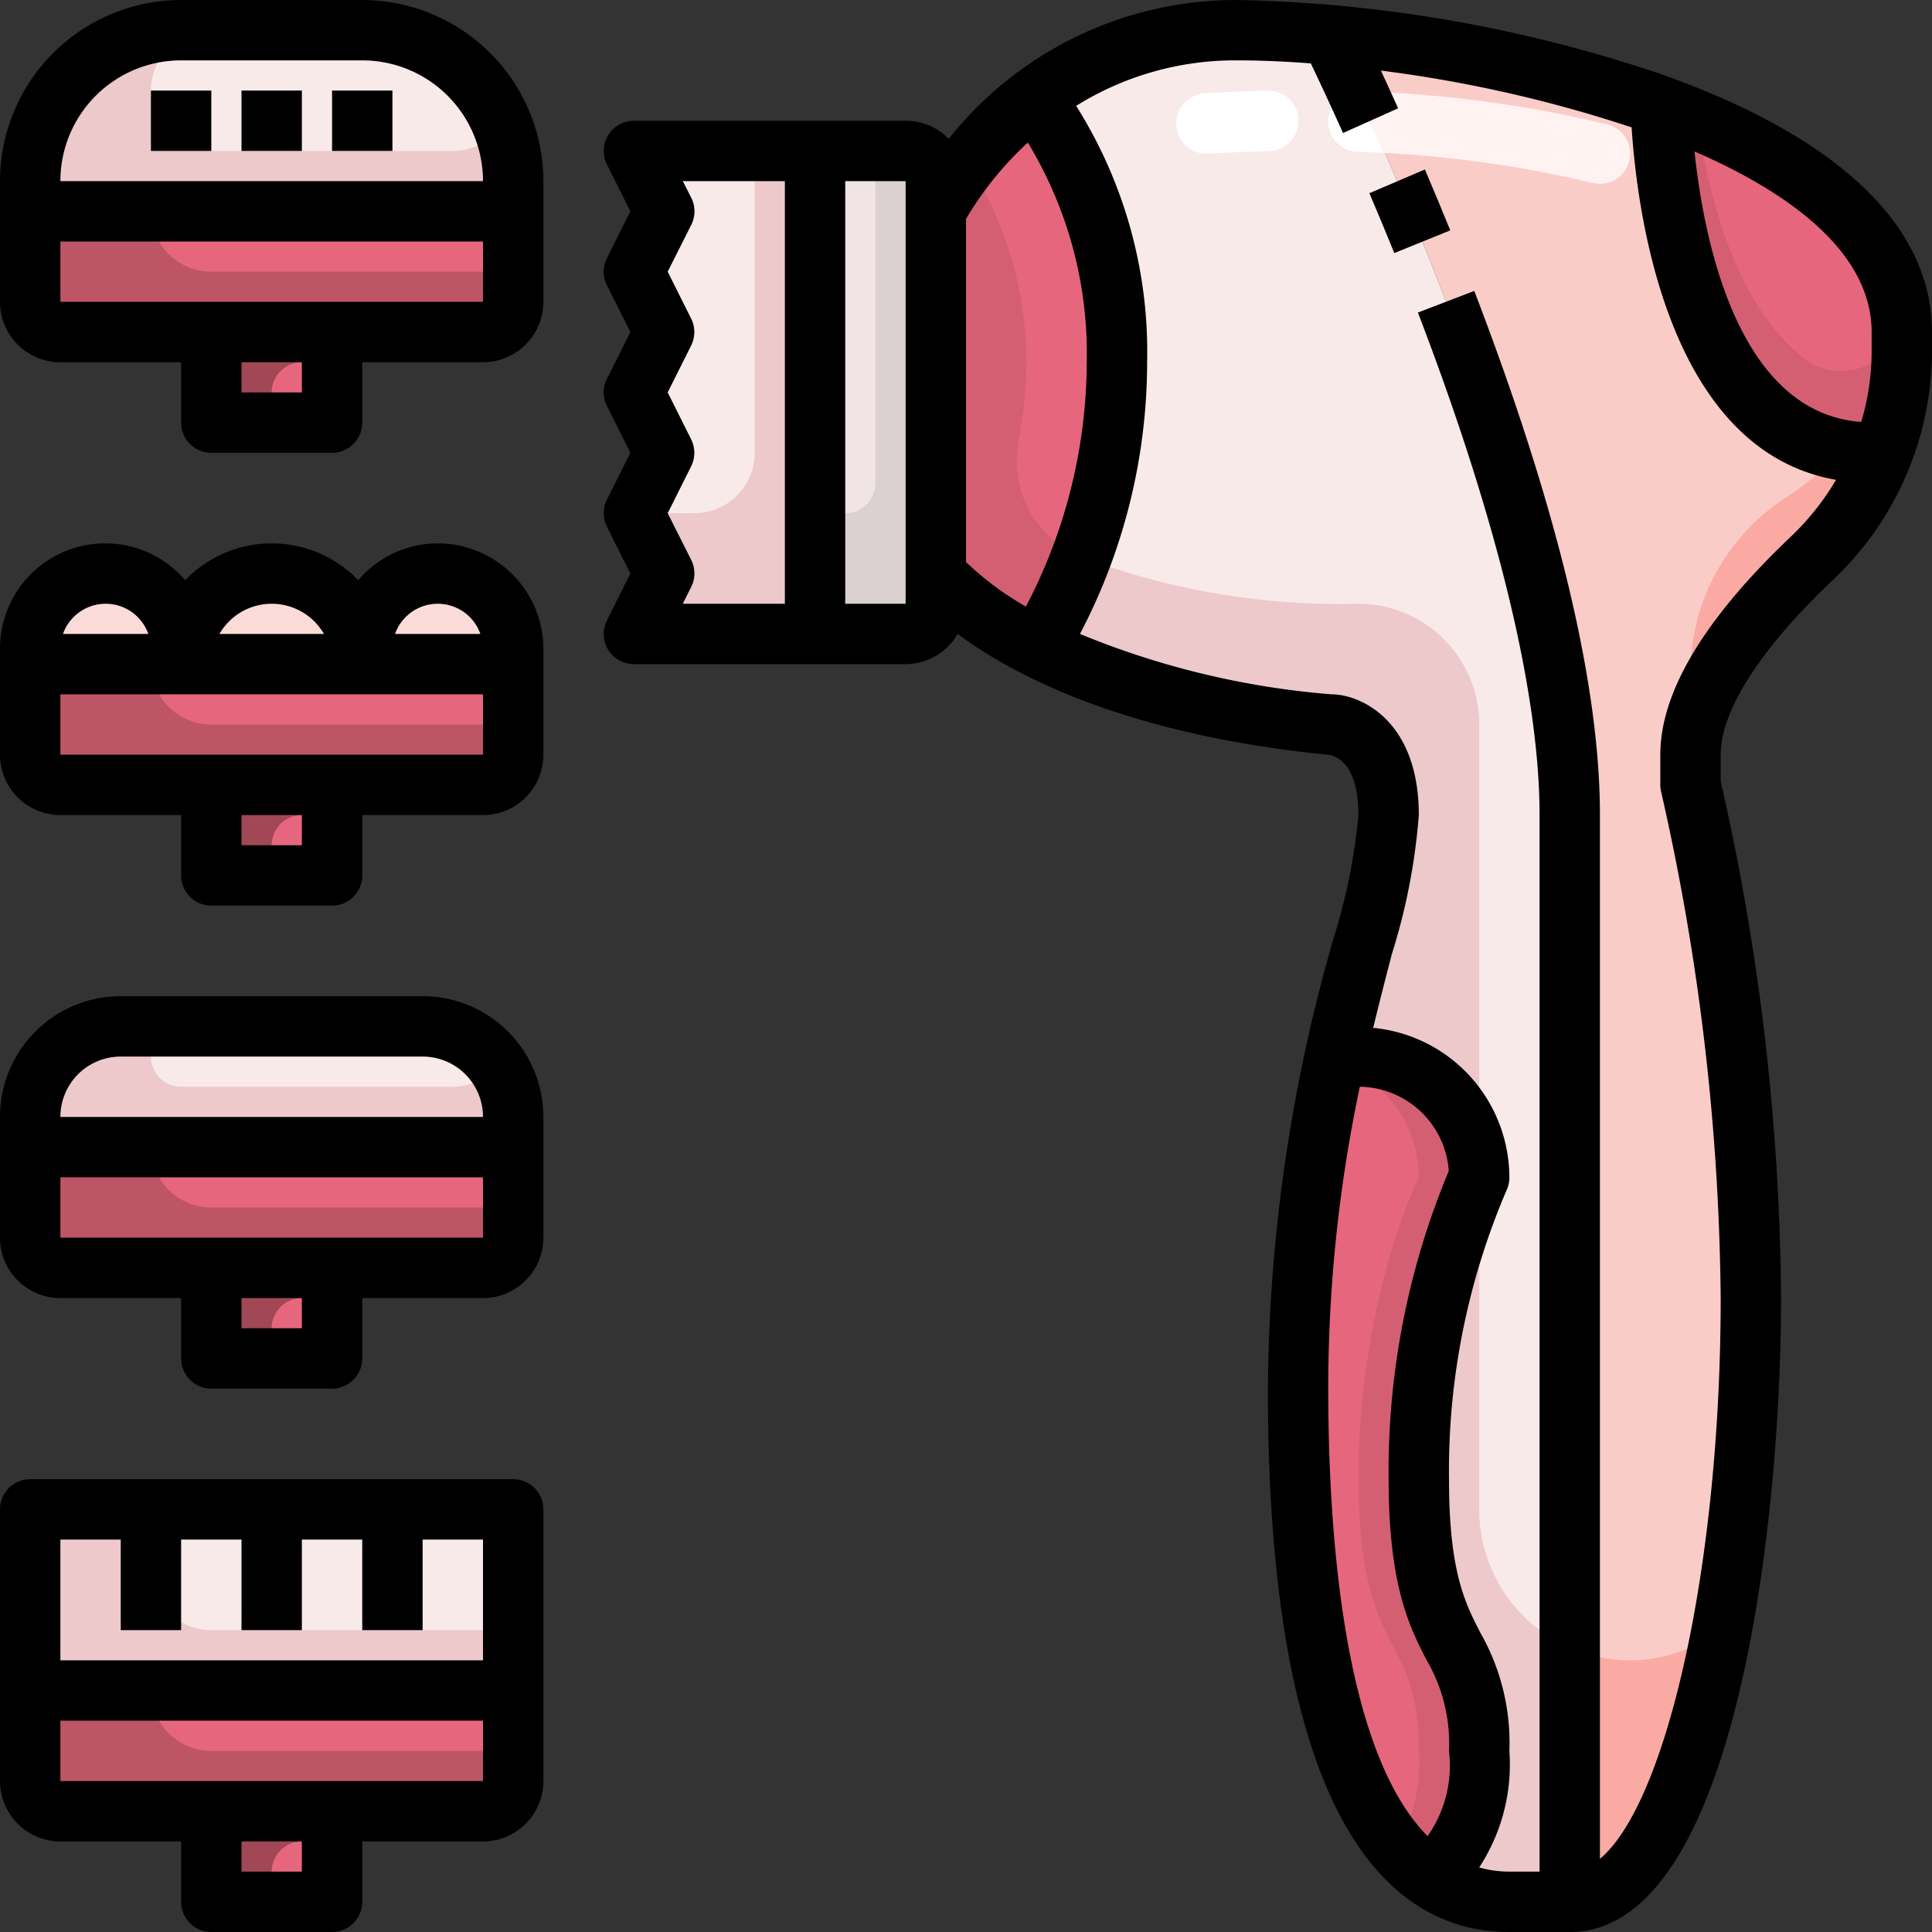 <svg xmlns="http://www.w3.org/2000/svg" viewBox="0 0 64 64"><rect x="0" y="0" width="64" height="64" fill="#333333" stroke="none"/><g id="_30-Facial_massage" data-name="30-Facial massage"><rect x="7" y="60" width="4" height="3" style="fill:#e6677d"/><rect x="7" y="42" width="4" height="3" style="fill:#e6677d"/><rect x="7" y="26" width="4" height="3" style="fill:#e6677d"/><rect x="7" y="11" width="4" height="3" style="fill:#e6677d"/><polygon points="27 5 27 21 21 21 22 19 21 17 22 15 21 13 22 11 21 9 22 7 21 5 27 5" style="fill:#f8eae9"/><path d="M6,21.5V22H1v-.5a2.5,2.5,0,0,1,5,0Z" style="fill:#fadbd8"/><path d="M12,22H6a3,3,0,0,1,6,0Z" style="fill:#fadbd8"/><path d="M17,22H12v-.5a2.5,2.5,0,0,1,5,0Z" style="fill:#fadbd8"/><path d="M12,1a5,5,0,0,1,5,5V7H1V6A5,5,0,0,1,6,1Z" style="fill:#f8eae9"/><path d="M17,37v1H1V37a3,3,0,0,1,3-3H14A3,3,0,0,1,17,37Z" style="fill:#f8eae9"/><polygon points="13 50 17 50 17 56 1 56 1 50 5 50 9 50 13 50" style="fill:#f8eae9"/><path d="M17,59a1,1,0,0,1-1,1H2a1,1,0,0,1-1-1V56H17Z" style="fill:#e6677d"/><path d="M17,41a1,1,0,0,1-1,1H2a1,1,0,0,1-1-1V38H17Z" style="fill:#e6677d"/><path d="M17,25a1,1,0,0,1-1,1H2a1,1,0,0,1-1-1V22H17Z" style="fill:#e6677d"/><path d="M17,10a1,1,0,0,1-1,1H2a1,1,0,0,1-1-1V7H17Z" style="fill:#e6677d"/><path d="M31,7V20a1,1,0,0,1-1,1H27V5h3a1,1,0,0,1,1,1Z" style="fill:#f0e5e4"/><path d="M63,11v.68a9.145,9.145,0,0,1-.68,3.45L62,15c-6.12,0-6.89-9.19-6.99-11.48C59.46,5.14,63,7.6,63,11Z" style="fill:#e6677d"/><path d="M45,35a4,4,0,0,1,4,4,17.486,17.486,0,0,0-1,2.75A26.547,26.547,0,0,0,47,49c0,6,2,5,2,9,0,3.5-1.53,3.94-1.91,3.99h-.01C44.2,59.71,43,53.76,43,46a50.025,50.025,0,0,1,1.24-11Z" style="fill:#d45f73"/><path d="M34.24,3.28A13.617,13.617,0,0,1,37,12a18.407,18.407,0,0,1-2.63,9.45A10.072,10.072,0,0,1,31,19V7A11.882,11.882,0,0,1,34.24,3.28Z" style="fill:#e6677d"/><path d="M52,27V63H50a4.535,4.535,0,0,1-2.91-1.01C47.47,61.94,49,61.5,49,58c0-4-2-3-2-9a26.547,26.547,0,0,1,1-7.25A17.486,17.486,0,0,1,49,39a4,4,0,0,0-4-4h-.76c.83-3.72,1.76-6.33,1.76-8,0-3-2-3-2-3a27.051,27.051,0,0,1-9.63-2.55A18.407,18.407,0,0,0,37,12a13.617,13.617,0,0,0-2.76-8.72A10.881,10.881,0,0,1,41,1c.91,0,1.95.05,3.08.15C44.88,2.79,52,17.57,52,27Z" style="fill:#f8eae9"/><path d="M62,15l.32.13a9.514,9.514,0,0,1-2.3,3.36C58.12,20.3,56,22.8,56,25v1a78.9,78.9,0,0,1,2,17c0,9-2,20-6,20V27c0-9.43-7.12-24.21-7.92-25.85A45.38,45.38,0,0,1,55.01,3.52C55.11,5.81,55.88,15,62,15Z" style="fill:#faccc8"/><path d="M45,49a26.547,26.547,0,0,1,1-7.25A17.486,17.486,0,0,1,47,39a3.986,3.986,0,0,0-2.8-3.8A49.886,49.886,0,0,0,43,46c0,6.977.974,12.481,3.263,15.18A5.494,5.494,0,0,0,47,58C47,54,45,55,45,49Z" style="fill:#e6677d"/><path d="M11,26H7v3H9V28a1,1,0,0,1,1-1h1Z" style="fill:#a14756"/><path d="M5,22H1v3a1,1,0,0,0,1,1H16a1,1,0,0,0,1-1V24H7A2,2,0,0,1,5,22Z" style="fill:#bd5566"/><path d="M11,11H7v3H9V13a1,1,0,0,1,1-1h1Z" style="fill:#a14756"/><path d="M5,7H1v3a1,1,0,0,0,1,1H16a1,1,0,0,0,1-1V9H7A2,2,0,0,1,5,7Z" style="fill:#bd5566"/><path d="M11,42H7v3H9V44a1,1,0,0,1,1-1h1Z" style="fill:#a14756"/><path d="M5,38H1v3a1,1,0,0,0,1,1H16a1,1,0,0,0,1-1V40H7A2,2,0,0,1,5,38Z" style="fill:#bd5566"/><path d="M11,60H7v3H9V62a1,1,0,0,1,1-1h1Z" style="fill:#a14756"/><path d="M5,56H1v3a1,1,0,0,0,1,1H16a1,1,0,0,0,1-1V58H7A2,2,0,0,1,5,56Z" style="fill:#bd5566"/><path d="M15,5H7A2,2,0,0,1,7,1H6A5,5,0,0,0,1,6V7H17V6a4.957,4.957,0,0,0-.365-1.854A1.994,1.994,0,0,1,15,5Z" style="fill:#edc9cb"/><path d="M15,36H6a1,1,0,0,1,0-2H4a3,3,0,0,0-3,3v1H17V37a2.984,2.984,0,0,0-.511-1.677A1.986,1.986,0,0,1,15,36Z" style="fill:#edc9cb"/><path d="M5,50v2a2,2,0,0,0,2,2H17v2H1V50Z" style="fill:#edc9cb"/><path d="M27,13V5H25V15a2,2,0,0,1-2,2H21l1,2-1,2h6V13Z" style="fill:#edc9cb"/><path d="M30,5H29V16a1,1,0,0,1-2,0v5h3a1,1,0,0,0,1-1V6A1,1,0,0,0,30,5Z" style="fill:#dbd1d0"/><path d="M45,20a24.31,24.31,0,0,1-9.187-1.554,17.891,17.891,0,0,1-1.443,3A27.051,27.051,0,0,0,44,24s2,0,2,3c0,1.67-.93,4.28-1.76,8H45a4,4,0,0,1,4,4V24A4,4,0,0,0,45,20Z" style="fill:#edc9cb"/><path d="M49,50V39a17.486,17.486,0,0,0-1,2.75A26.547,26.547,0,0,0,47,49c0,6,2,5,2,9,0,3.5-1.53,3.94-1.91,3.99A4.535,4.535,0,0,0,50,63h2V54.578A5,5,0,0,1,49,50Z" style="fill:#edc9cb"/><path d="M52,54.578V63c2.4,0,4.074-3.95,5.035-9.052a4.922,4.922,0,0,1-5.035.63Z" style="fill:#faaaa3"/><path d="M63,11.68V11a4.71,4.71,0,0,0-.036-.547v.028a1.99,1.99,0,0,1-3.2,1.392c-2.247-1.77-3.155-5.3-3.52-7.867-.4-.169-.814-.332-1.236-.486.094,2.162.791,10.462,6.016,11.387h0A5.521,5.521,0,0,0,62,15l.32.13a9.365,9.365,0,0,0,.339-1.015c.009-.032.016-.065.024-.1A9.037,9.037,0,0,0,63,11.68Z" style="fill:#d45f73"/><path d="M61.026,14.907a10.336,10.336,0,0,1-1.939,1.625A6.9,6.9,0,0,0,56,22.333V25c0-2.2,2.12-4.7,4.02-6.51a9.514,9.514,0,0,0,2.3-3.36L62,15A5.521,5.521,0,0,1,61.026,14.907Z" style="fill:#faaaa3"/><path d="M35.779,18.432a3.452,3.452,0,0,1-2.03-3.877A13.49,13.49,0,0,0,34,12a12.223,12.223,0,0,0-1.928-6.594A10.58,10.58,0,0,0,31,7V19a10.072,10.072,0,0,0,3.37,2.45,17.891,17.891,0,0,0,1.443-3Z" style="fill:#d45f73"/><path d="M42,3h-.024c-.662.017-1.344.045-2.042.092a1,1,0,0,0,.066,2l.068,0c.669-.045,1.323-.073,1.956-.088A1,1,0,0,0,42,3Z" style="fill:#fff"/><path d="M44,3.985a1,1,0,0,0,.958,1.04q.451.019.883.045C45.5,4.3,45.2,3.614,44.931,3.041A.96.96,0,0,0,44,3.985Z" style="fill:#fff"/><path d="M52.737,6.055A1.039,1.039,0,0,0,53,6.09a1,1,0,0,0,.263-1.965,40.347,40.347,0,0,0-8.222-1.1,1,1,0,0,0-.11.014c.264.573.572,1.256.911,2.029A37.995,37.995,0,0,1,52.737,6.055Z" style="fill:#fff3f2"/><path d="M54.956,2.432A46.555,46.555,0,0,0,41,0a12.157,12.157,0,0,0-9.572,4.6A1.991,1.991,0,0,0,30,4H21a1,1,0,0,0-.895,1.447L20.882,7l-.777,1.553a1,1,0,0,0,0,.894L20.882,11l-.777,1.553a1,1,0,0,0,0,.894L20.882,15l-.777,1.553a1,1,0,0,0,0,.894L20.882,19l-.777,1.553A1,1,0,0,0,21,22h9a1.993,1.993,0,0,0,1.723-1c1.845,1.368,5.562,3.335,12.249,4,.171.012,1.028.16,1.028,2a19.743,19.743,0,0,1-.829,4.1A54.977,54.977,0,0,0,42,46c0,14.877,4.351,18,8,18h2c5.537,0,7-13.736,7-21a79.394,79.394,0,0,0-2-17.121V25c0-1.461,1.318-3.515,3.712-5.783A10.462,10.462,0,0,0,64,11.678V11C64,7.474,60.873,4.51,54.956,2.432ZM22.9,18.553,22.118,17l.777-1.553a1,1,0,0,0,0-.894L22.118,13l.777-1.553a1,1,0,0,0,0-.894L22.118,9,22.9,7.447a1,1,0,0,0,0-.894L22.618,6H26V20H22.618l.277-.553A1,1,0,0,0,22.9,18.553ZM28,20V6h2V7h0V19l0,.011V20ZM32,7.254a11.045,11.045,0,0,1,2.048-2.53A13.466,13.466,0,0,1,36,12a17.543,17.543,0,0,1-2.016,8.094A10,10,0,0,1,32,18.617ZM44,46a48.3,48.3,0,0,1,1.046-10,3,3,0,0,1,2.947,2.789A25.772,25.772,0,0,0,46,49c0,3.545.7,4.908,1.262,6A5.461,5.461,0,0,1,48,58a4.067,4.067,0,0,1-.709,2.824C44.492,58.006,44,50.734,44,46ZM59.336,17.766C56.459,20.492,55,22.926,55,25v1a.984.984,0,0,0,.03.242A78.44,78.44,0,0,1,57,43c0,8.828-1.778,16.708-4,18.578V27c0-4.322-1.4-10.164-4.163-17.362l-1.867.716C49.606,17.225,51,22.98,51,27V62H50a3.7,3.7,0,0,1-1-.138A6.229,6.229,0,0,0,50,58a7.345,7.345,0,0,0-.959-3.909C48.529,53.093,48,52.062,48,49a23.557,23.557,0,0,1,1.9-9.555A1.006,1.006,0,0,0,50,39a4.99,4.99,0,0,0-4.511-4.951c.211-.873.422-1.692.617-2.44A20.554,20.554,0,0,0,47,27c0-3.154-1.951-4-2.893-4H44.1A27.62,27.62,0,0,1,35.775,21,19.4,19.4,0,0,0,38,12a15.283,15.283,0,0,0-2.351-8.493A9.948,9.948,0,0,1,41,2c.748,0,1.564.034,2.422.1.245.512.616,1.3,1.068,2.306l1.824-.818c-.208-.464-.4-.883-.57-1.25a43.954,43.954,0,0,1,8.305,1.881c.2,3.038,1.261,10.711,6.771,11.676A8.67,8.67,0,0,1,59.336,17.766ZM62,11.678a8.084,8.084,0,0,1-.345,2.3c-4.039-.3-5.194-5.872-5.523-8.961C59.531,6.491,62,8.49,62,11Z"/><path d="M45.362,6.4c.265.62.543,1.284.826,1.983l1.854-.752c-.289-.711-.571-1.387-.84-2.017Z"/><path d="M17,49H1a1,1,0,0,0-1,1v9a2,2,0,0,0,2,2H6v2a1,1,0,0,0,1,1h4a1,1,0,0,0,1-1V61h4a2,2,0,0,0,2-2V50A1,1,0,0,0,17,49ZM4,51v3H6V51H8v3h2V51h2v3h2V51h2v4H2V51Zm6,11H8V61h2ZM2,59V57H16v2Z"/><path d="M14,33H4a4,4,0,0,0-4,4v4a2,2,0,0,0,2,2H6v2a1,1,0,0,0,1,1h4a1,1,0,0,0,1-1V43h4a2,2,0,0,0,2-2V37A4,4,0,0,0,14,33ZM4,35H14a2,2,0,0,1,2,2H2A2,2,0,0,1,4,35Zm6,9H8V43h2ZM2,41V39H16v2Z"/><path d="M12,0H6A6.006,6.006,0,0,0,0,6v4a2,2,0,0,0,2,2H6v2a1,1,0,0,0,1,1h4a1,1,0,0,0,1-1V12h4a2,2,0,0,0,2-2V6A6.006,6.006,0,0,0,12,0ZM6,2h6a4,4,0,0,1,4,4H2A4,4,0,0,1,6,2Zm4,11H8V12h2ZM2,10V8H16v2Z"/><rect x="5" y="3" width="2" height="2"/><rect x="8" y="3" width="2" height="2"/><rect x="11" y="3" width="2" height="2"/><path d="M14.5,18a3.48,3.48,0,0,0-2.634,1.22,3.976,3.976,0,0,0-5.732,0A3.485,3.485,0,0,0,0,21.5V25a2,2,0,0,0,2,2H6v2a1,1,0,0,0,1,1h4a1,1,0,0,0,1-1V27h4a2,2,0,0,0,2-2V21.5A3.5,3.5,0,0,0,14.5,18Zm0,2a1.5,1.5,0,0,1,1.414,1H13.086A1.5,1.5,0,0,1,14.5,20ZM9,20a2,2,0,0,1,1.731,1H7.269A2,2,0,0,1,9,20ZM3.5,20a1.5,1.5,0,0,1,1.414,1H2.086A1.5,1.5,0,0,1,3.5,20ZM10,28H8V27h2ZM2,25V23H16v2Z"/></g></svg>